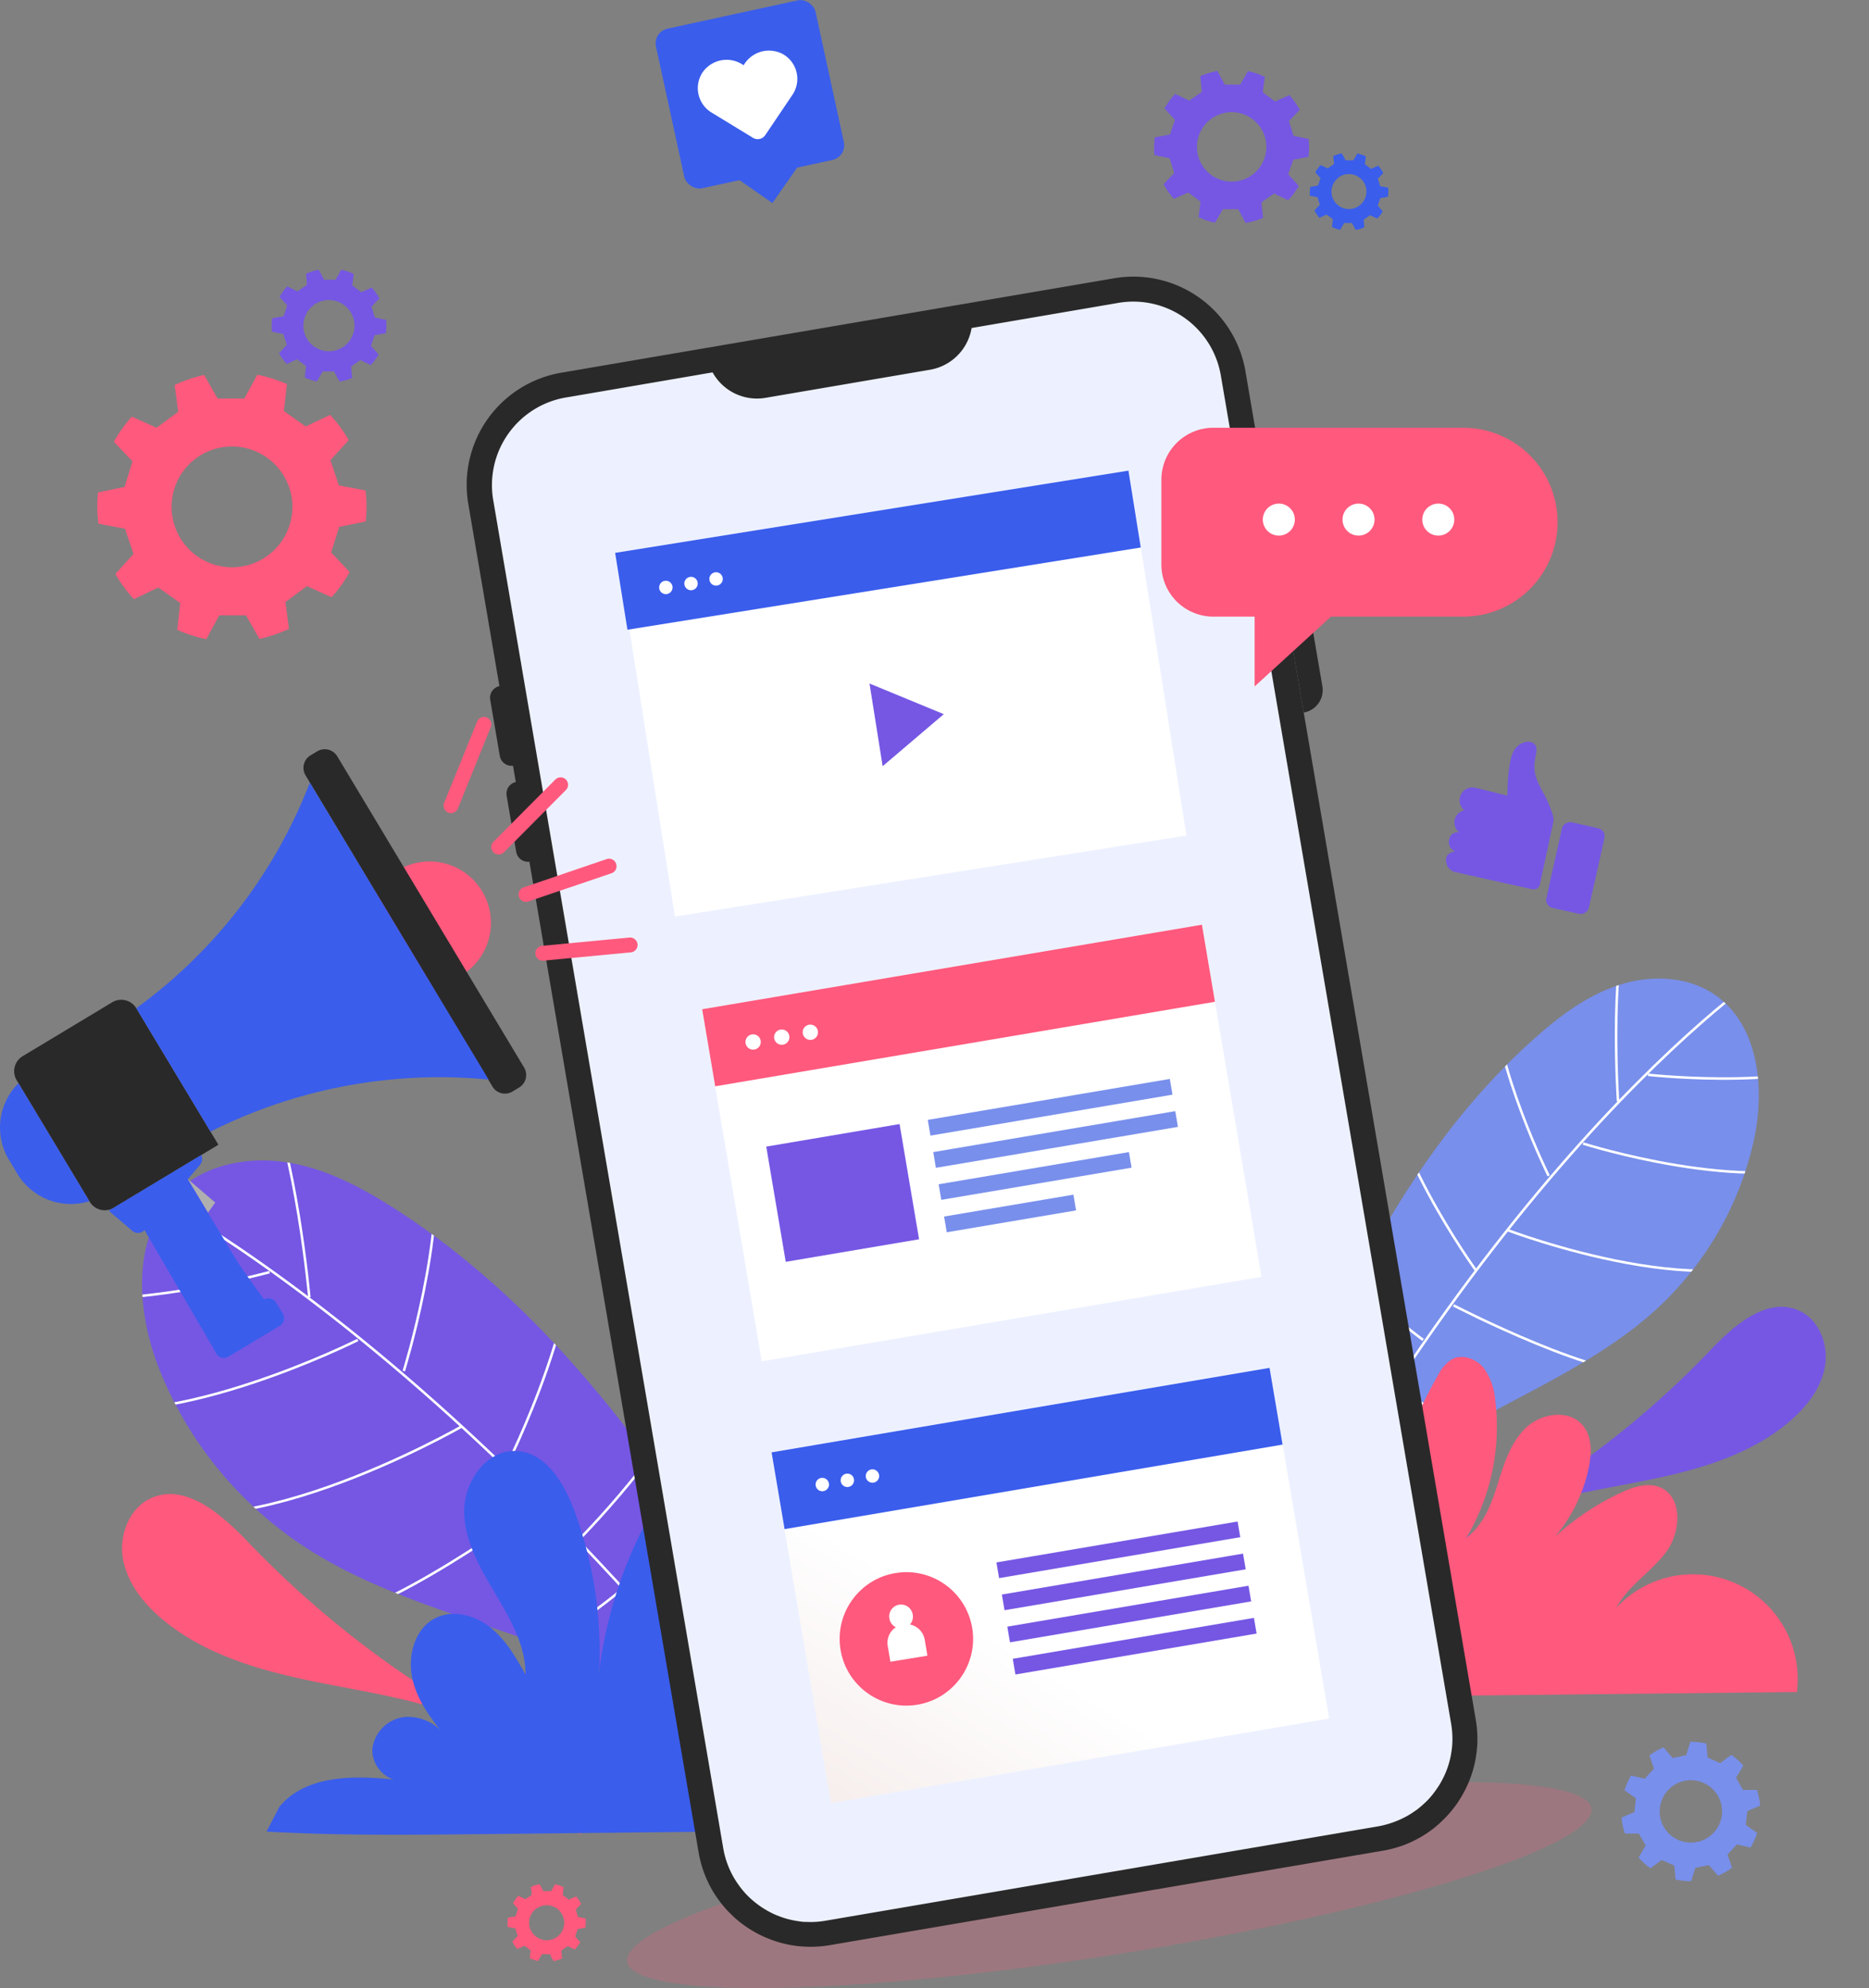 <svg xmlns="http://www.w3.org/2000/svg" xmlns:xlink="http://www.w3.org/1999/xlink" viewBox="0 0 371.41 395.04"><rect x="0" y="0" width="371.41" height="395.04" fill="#808080" stroke="none"/><defs><style>.cls-1,.cls-6{fill:none;}.cls-2{isolation:isolate;}.cls-15,.cls-3{fill:#7557e4;}.cls-4{clip-path:url(#clip-path);}.cls-5{fill:#788fec;}.cls-6{stroke:#fff;stroke-miterlimit:10;stroke-width:0.5px;}.cls-7{clip-path:url(#clip-path-2);}.cls-10,.cls-8{fill:#ff597d;}.cls-9{fill:#3a5dec;}.cls-10{opacity:0.23;}.cls-11,.cls-13{fill:#292929;}.cls-12{fill:#edf1ff;}.cls-13{opacity:0.2;mix-blend-mode:multiply;}.cls-14{fill:#fff;}.cls-15{fill-rule:evenodd;}.cls-16{fill:url(#Degradado_sin_nombre_214);}.cls-17{fill:#afafaf;}</style><clipPath id="clip-path"><path class="cls-1" d="M259,316.4c4.92-14.67,18.14-24.91,31.6-32.55s28.07-13.79,39.33-24.41A64.48,64.48,0,0,0,348.44,227c2.39-10.54,1.15-23.41-7.82-29.44-5.47-3.67-12.75-3.86-19-1.8s-11.67,6.11-16.59,10.5c-29.52,26.31-44.44,64.86-58.34,101.88-1.12,3-2.25,6.09-1.85,9.23s2.89,6.27,6.06,6.22,5.49-4.63,3.06-6.66"/></clipPath><clipPath id="clip-path-2"><path class="cls-1" d="M152.24,359.56c-8.44-16.13-25.71-25.58-42.76-32S74.3,316.78,59.25,306.52a75.86,75.86,0,0,1-27.52-34.26c-4.73-11.81-5.68-27,3.63-35.66,5.68-5.28,14.09-6.85,21.75-5.62s14.69,4.94,21.22,9.12C117.52,265.2,142,307.23,165,347.67c1.84,3.24,3.74,6.65,3.85,10.38s-2.19,7.81-5.88,8.35-7.24-4.36-4.79-7.17"/></clipPath><linearGradient id="Degradado_sin_nombre_214" x1="191.69" y1="327.27" x2="64.19" y2="472.71" gradientTransform="translate(-42.51 36.64) rotate(-9.63)" gradientUnits="userSpaceOnUse"><stop offset="0" stop-color="#fff"/><stop offset="1" stop-color="#d9b7b3"/></linearGradient></defs><title>Asset 1</title><g class="cls-2"><g id="Layer_2" data-name="Layer 2"><g id="OBJECTS"><path class="cls-3" d="M289.08,162.87A2.57,2.57,0,0,1,291,161a2.55,2.55,0,0,1,2.16-4.47l.4.09,6,1.49s-.07-5.68,1.05-8.47,5.31-3.2,4.66,0-.5,4.42,1.37,7.81a22.86,22.86,0,0,1,2,4.73,2.76,2.76,0,0,1,0,1.34L306,175.77a1.24,1.24,0,0,1-1.48.94l-14.7-3.28-.41-.09a2.42,2.42,0,0,1-2-2.94c.35-1.11,1.82-1.23,1.82-1.23a1.92,1.92,0,0,1-1.28-2.19,1.73,1.73,0,0,1,2-1.58A2.57,2.57,0,0,1,289.08,162.87Z"/><rect class="cls-3" x="304.34" y="168.16" width="17.43" height="8.66" rx="1.61" transform="translate(76.44 440.38) rotate(-77.4)"/><g class="cls-4"><path class="cls-5" d="M259,316.4c4.92-14.67,18.14-24.91,31.6-32.55s28.07-13.79,39.33-24.41A64.48,64.48,0,0,0,348.44,227c2.39-10.54,1.15-23.41-7.82-29.44-5.47-3.67-12.75-3.86-19-1.8s-11.67,6.11-16.59,10.5c-29.52,26.31-44.44,64.86-58.34,101.88-1.12,3-2.25,6.09-1.85,9.23s2.89,6.27,6.06,6.22,5.49-4.63,3.06-6.66"/><path class="cls-6" d="M352.58,191.83s-56.09,35.48-109.46,143.09"/><path class="cls-6" d="M321.54,218.83s-1.67-24.63,1.91-36.87"/><path class="cls-6" d="M314.59,227.23s33.11,10.52,50.45,3.16"/><path class="cls-6" d="M327.5,213.57s33.14,3.68,43.75-5.3"/><path class="cls-6" d="M307.75,233.64s-10.71-21.57-11-36.47"/><path class="cls-6" d="M299.44,244.38s44,16.82,59.37,2.11"/><path class="cls-6" d="M293.31,252.44s-19.24-26.54-17.84-42.53"/><path class="cls-6" d="M288.85,259.39s30,15.55,40.17,13.37"/><path class="cls-6" d="M282.8,266.25s-23.45-17.15-26.7-29.41"/><path class="cls-6" d="M277.36,276s27.51,16.6,48.18,13.87"/><path class="cls-6" d="M270.36,285.17s-27.76-19-31.09-30.09"/></g><path class="cls-3" d="M278.7,322.21c2.52-9.73,11-16.95,20.24-20.92s19.35-5.3,29.19-7.33,19.88-5,27.52-11.52c3.34-2.86,6.22-6.54,7-10.87s-1.13-9.32-5.13-11.13c-6.34-2.88-13,2.95-17.77,8a181.18,181.18,0,0,1-40,31.49"/><g class="cls-7"><path class="cls-3" d="M152.24,359.56c-8.44-16.13-25.71-25.58-42.76-32S74.3,316.78,59.25,306.52a75.86,75.86,0,0,1-27.52-34.26c-4.73-11.81-5.68-27,3.63-35.66,5.68-5.28,14.09-6.85,21.75-5.62s14.69,4.94,21.22,9.12C117.52,265.2,142,307.23,165,347.67c1.84,3.24,3.74,6.65,3.85,10.38s-2.19,7.81-5.88,8.35-7.24-4.36-4.79-7.17"/><path class="cls-6" d="M20.4,232.16s71.75,30.83,153.72,146"/><path class="cls-6" d="M61.47,257.78s-2.62-28.93-9-42.48"/><path class="cls-6" d="M71.11,266.26s-36.52,18.36-58,13"/><path class="cls-6" d="M53.57,252.78S15.75,263.2,1.75,254.73"/><path class="cls-6" d="M80.24,272.44s8.44-27.06,6-44.41"/><path class="cls-6" d="M91.89,283.37s-48,27.7-68.59,13.46"/><path class="cls-6" d="M100.51,291.6s17.44-34.4,12.84-52.72"/><path class="cls-6" d="M107,298.85s-31.95,23.63-44.19,23"/><path class="cls-6" d="M115.28,305.7s24.07-24.27,25.58-39.13"/><path class="cls-6" d="M123.4,316S94.52,340.36,70,341"/><path class="cls-6" d="M133.25,325.38s28.72-27.26,30.53-40.73"/></g><path class="cls-8" d="M212.33,331.84c5.51-6.57,15.56-6.13,24.07-5.13-3.24.22-6.12-3.06-5.85-6.3a7.18,7.18,0,0,1,6.53-6.16,9.2,9.2,0,0,1,8.21,4.34c-2.91-3.59-5.9-7.35-6.95-11.85s.47-9.95,4.65-11.93c3.46-1.65,7.73-.44,10.71,2s4.93,5.83,6.81,9.17c0-5.79-3.07-11.07-6-16s-6-10.26-6-16,4.36-12,10.14-11.75,9.41,6.15,11.42,11.53a79.69,79.69,0,0,1,4.88,31.82,85.48,85.48,0,0,1,10.85-32.36,7.75,7.75,0,0,1,2.7-3.1c2.07-1.13,4.81-.14,6.32,1.68a12.57,12.57,0,0,1,2.33,6.58,43,43,0,0,1-5.76,27.19c3.39-2.5,5-6.72,6.25-10.74s2.57-8.26,5.63-11.15,8.56-3.69,11.26-.45c1.86,2.22,1.79,5.46,1.22,8.3a30.9,30.9,0,0,1-10.05,17.15,51.54,51.54,0,0,1,16.56-12.14c2.39-1.1,5.16-2,7.59-1,4.6,1.88,4.22,8.85,1.26,12.84s-7.57,6.7-9.91,11.09a20.8,20.8,0,0,1,35.88,16.75l-105,1.13c-14.1.15-28.22.31-42.29-.5"/><path class="cls-8" d="M115.34,364.61c-2.73-10.54-11.92-18.36-21.92-22.66s-21-5.74-31.61-7.94S40.28,328.62,32,321.54c-3.62-3.1-6.74-7.09-7.56-11.78s1.22-10.08,5.55-12.05c6.87-3.11,14,3.19,19.25,8.64a196.23,196.23,0,0,0,43.33,34.11"/><path class="cls-9" d="M55.54,359c5.58-6.66,15.77-6.22,24.4-5.2-3.29.22-6.21-3.1-5.93-6.39a7.28,7.28,0,0,1,6.62-6.25,9.31,9.31,0,0,1,8.32,4.4c-3-3.64-6-7.45-7-12s.49-10.09,4.72-12.1c3.51-1.67,7.84-.44,10.86,2s5,5.91,6.91,9.29c0-5.86-3.12-11.22-6.11-16.25s-6.09-10.41-6.08-16.27,4.42-12.15,10.28-11.91S112,294.54,114.06,300a80.76,80.76,0,0,1,5,32.26,86.68,86.68,0,0,1,11-32.81,7.8,7.8,0,0,1,2.73-3.14c2.11-1.15,4.88-.15,6.41,1.7a12.75,12.75,0,0,1,2.37,6.67,43.68,43.68,0,0,1-5.84,27.57c3.43-2.54,5-6.82,6.33-10.89s2.61-8.37,5.71-11.31,8.68-3.73,11.42-.46c1.89,2.26,1.81,5.54,1.23,8.42a31.3,31.3,0,0,1-10.18,17.39A52.2,52.2,0,0,1,167,323.09c2.42-1.11,5.23-2,7.69-1,4.67,1.91,4.29,9,1.28,13s-7.67,6.79-10,11.24a21.09,21.09,0,0,1,36.38,17L95.84,364.45c-14.3.16-28.61.31-42.88-.5"/><ellipse class="cls-10" cx="220.42" cy="374.6" rx="96.99" ry="13.81" transform="translate(-56.1 39.27) rotate(-9.04)"/><path class="cls-11" d="M247.49,73.74l45.77,267.94a22.83,22.83,0,0,1,.32,4.57,20.16,20.16,0,0,1-.19,2.21c-.05.38-.11.75-.17,1.11a22.15,22.15,0,0,1-2.11,6.18,23.19,23.19,0,0,1-1.68,2.79,24.64,24.64,0,0,1-2.06,2.5c-.5.52-1,1-1.57,1.51h0c-.54.48-1.11.92-1.7,1.35h0a21.82,21.82,0,0,1-2.82,1.71h0a20.57,20.57,0,0,1-2,.91,23.27,23.27,0,0,1-4.42,1.22L164.89,386.52a23.14,23.14,0,0,1-4.82.3l-.78-.05-.87-.08a23,23,0,0,1-3.55-.72c-.58-.17-1.15-.36-1.7-.56l-.76-.31c-.54-.22-1.07-.47-1.59-.73a23,23,0,0,1-4.48-3c-.55-.47-1.07-1-1.58-1.5a22.1,22.1,0,0,1-2.08-2.52,21.24,21.24,0,0,1-2.19-3.82h0a22.45,22.45,0,0,1-1.66-5.44L93.06,100.13a22.6,22.6,0,0,1,18.47-26.07l109.9-18.77A22.59,22.59,0,0,1,247.49,73.74Z"/><path class="cls-12" d="M242.6,74.58l45.77,267.93a18,18,0,0,1,.25,3.59,14.64,14.64,0,0,1-.14,1.67l-.16,1a17.11,17.11,0,0,1-1.62,4.71,16.28,16.28,0,0,1-1.33,2.18,16.59,16.59,0,0,1-1.62,2c-.29.3-.65.65-1.06,1l-.16.15c-.35.3-.7.59-1.07.87l-.27.17a15.5,15.5,0,0,1-1.95,1.21l-.24.12a16.35,16.35,0,0,1-1.57.71,18.2,18.2,0,0,1-3.47,1l-109.9,18.77a17,17,0,0,1-3.76.24c-.42,0-.85,0-1.26-.09a18.3,18.3,0,0,1-2.82-.57c-.45-.13-.89-.28-1.28-.43l-.55-.21-.12-.05a13,13,0,0,1-1.19-.56,18.2,18.2,0,0,1-3.51-2.37c-.45-.38-.84-.76-1.21-1.14a17.64,17.64,0,0,1-1.63-2,16.66,16.66,0,0,1-1.6-2.73l-.12-.26a17.85,17.85,0,0,1-1.29-4.25L98,99.29A17.66,17.66,0,0,1,112.36,79L222.27,60.18a17.64,17.64,0,0,1,20.33,14.4Z"/><path class="cls-13" d="M280.1,267.48c-.06-1-.1-2.22-.13-3.6L283.58,285a66,66,0,0,1-3.19-6.34C279.68,276.52,279.8,271.7,280.1,267.48Z"/><path class="cls-11" d="M259.08,141.59h0L253.68,110h0a4.53,4.53,0,0,1,5.23,3.7l3.88,22.7A4.53,4.53,0,0,1,259.08,141.59Z"/><path class="cls-11" d="M98.34,136.22h2.17a2.36,2.36,0,0,1,2.36,2.36v11.33a2.36,2.36,0,0,1-2.36,2.36H98.34a0,0,0,0,1,0,0v-16a0,0,0,0,1,0,0Z" transform="translate(224.05 269.5) rotate(170.31)"/><path class="cls-11" d="M101.59,155.3h2.17a2.36,2.36,0,0,1,2.36,2.36V169a2.36,2.36,0,0,1-2.36,2.36h-2.17a0,0,0,0,1,0,0v-16A0,0,0,0,1,101.59,155.3Z" transform="translate(233.73 306.83) rotate(170.31)"/><path class="cls-11" d="M184.82,73.47l-32.68,5.58a10.08,10.08,0,0,1-11.65-8.25h0l52.58-9h0A10.1,10.1,0,0,1,184.82,73.47Z"/><path class="cls-5" d="M322.48,362.81a12.76,12.76,0,0,0,.42,1.53l2.77,0,1.37,2.38-1.42,2.39a13.78,13.78,0,0,0,2.37,2.14l2.22-1.66,2.52,1.12.24,2.77a13.8,13.8,0,0,0,3.09.33l.83-2.65,2.7-.55,1.82,2.11a14.07,14.07,0,0,0,2.78-1.58l-.89-2.64,1.86-2,2.7.63a13.4,13.4,0,0,0,1.32-2.91l-2.26-1.61.31-2.73,2.55-1.08a12.08,12.08,0,0,0-.24-1.66,14.47,14.47,0,0,0-.4-1.47l-2.78,0L345,353.24l1.44-2.38a13.92,13.92,0,0,0-2.38-2.16l-2.22,1.66-2.51-1.13-.24-2.77a14,14,0,0,0-3.18-.35l-.83,2.66-2.69.56-1.82-2.11a13.87,13.87,0,0,0-2.78,1.6l.89,2.63-1.85,2-2.7-.63a13.66,13.66,0,0,0-1.31,2.92l2.27,1.6-.29,2.74-2.56,1.09A12.62,12.62,0,0,0,322.48,362.81Zm8.68-6.73a6.2,6.2,0,1,1,1,8.72A6.21,6.21,0,0,1,331.16,356.08Z"/><path class="cls-3" d="M229.35,29.07a14.45,14.45,0,0,0,.08,1.75l3,.63.92,2.92-2.12,2.25a15.23,15.23,0,0,0,2.06,2.9l2.82-1.27,2.46,1.82-.39,3.07a14.66,14.66,0,0,0,3.27,1.11L243,41.57l3.06,0,1.47,2.73A15.18,15.18,0,0,0,251,43.29l-.33-3.07,2.51-1.77,2.79,1.34a15.68,15.68,0,0,0,2.13-2.85L256,34.64l1-2.9,3-.56a16,16,0,0,0,.13-1.85c0-.58,0-1.15-.08-1.71l-3-.63-.91-2.93,2.14-2.24a16.18,16.18,0,0,0-2.06-2.92l-2.83,1.27-2.46-1.83.41-3.07A15.38,15.38,0,0,0,248,14.13l-1.54,2.69-3.07,0-1.47-2.73a15.48,15.48,0,0,0-3.4,1.07l.33,3.08L236.32,20l-2.79-1.33a15.75,15.75,0,0,0-2.13,2.86l2.09,2.29-1,2.91-3,.56A13.53,13.53,0,0,0,229.35,29.07Zm11.06-5.24a6.9,6.9,0,1,1-1,9.72A6.91,6.91,0,0,1,240.41,23.83Z"/><path class="cls-3" d="M54,64.62a11,11,0,0,0,.06,1.29l2.24.46L57,68.53l-1.56,1.66A11.08,11.08,0,0,0,57,72.33L59,71.39l1.81,1.34L60.56,75a11.47,11.47,0,0,0,2.42.81l1.14-2,2.26,0,1.08,2A11.08,11.08,0,0,0,70,75.11l-.24-2.27,1.85-1.3,2.06,1a11.16,11.16,0,0,0,1.57-2.1l-1.53-1.69.73-2.14,2.25-.41a12.44,12.44,0,0,0,.09-1.37q0-.65-.06-1.26l-2.23-.47-.67-2.16,1.58-1.65a11.65,11.65,0,0,0-1.53-2.15l-2.08.93L70,56.7l.3-2.26a11.23,11.23,0,0,0-2.49-.84l-1.13,2-2.26,0-1.09-2a11.65,11.65,0,0,0-2.51.79L61,56.6l-1.85,1.31-2.06-1A11.18,11.18,0,0,0,55.55,59l1.53,1.68-.72,2.15-2.24.41A9.94,9.94,0,0,0,54,64.62Zm8.16-3.87a5.09,5.09,0,1,1-.75,7.17A5.09,5.09,0,0,1,62.19,60.75Z"/><path class="cls-9" d="M260.29,38a6.41,6.41,0,0,0,0,.88l1.53.32.46,1.48-1.07,1.13a8,8,0,0,0,1,1.47l1.42-.65,1.25.92-.2,1.55a7.13,7.13,0,0,0,1.65.56l.78-1.35,1.55,0,.74,1.38a7.8,7.8,0,0,0,1.72-.53L271,43.65l1.27-.89,1.41.68A7.58,7.58,0,0,0,274.78,42l-1-1.16.5-1.46,1.53-.28a7.3,7.3,0,0,0,.07-.94c0-.29,0-.58,0-.86L274.27,37l-.46-1.48,1.08-1.13a7.65,7.65,0,0,0-1-1.47l-1.43.64-1.24-.93.21-1.55a7.64,7.64,0,0,0-1.71-.57l-.77,1.35h-1.55l-.74-1.38a7.66,7.66,0,0,0-1.72.54l.17,1.55-1.26.9-1.41-.67a7.58,7.58,0,0,0-1.07,1.44l1.05,1.15-.5,1.47-1.53.29A6.84,6.84,0,0,0,260.29,38Zm5.58-2.64a3.48,3.48,0,1,1-.51,4.9A3.48,3.48,0,0,1,265.87,35.39Z"/><path class="cls-8" d="M100.88,382a8.7,8.7,0,0,0,0,.89l1.53.32.46,1.47-1.07,1.14a7.58,7.58,0,0,0,1,1.46l1.43-.64,1.24.92-.2,1.55a8.44,8.44,0,0,0,1.65.56l.78-1.36,1.55,0,.74,1.37a7.64,7.64,0,0,0,1.72-.53l-.17-1.55,1.27-.89,1.41.67a8,8,0,0,0,1.08-1.43l-1-1.16.5-1.47,1.53-.28a7.16,7.16,0,0,0,.07-.94,8.25,8.25,0,0,0,0-.86l-1.53-.32-.46-1.47,1.08-1.13a8,8,0,0,0-1-1.48l-1.43.64-1.24-.92L112,375a8.32,8.32,0,0,0-1.7-.58l-.78,1.36-1.55,0-.74-1.37a7.8,7.8,0,0,0-1.72.53l.17,1.56-1.26.89-1.41-.67a7.91,7.91,0,0,0-1.07,1.44l1,1.16-.49,1.47-1.54.28A7,7,0,0,0,100.88,382Zm5.58-2.64a3.48,3.48,0,1,1-.51,4.91A3.48,3.48,0,0,1,106.46,379.33Z"/><path class="cls-8" d="M19.34,101.06a25.29,25.29,0,0,0,.22,3l5.27,1,1.7,5-3.6,4a26.74,26.74,0,0,0,3.69,5l4.84-2.32,4.34,3.07-.57,5.34A26.12,26.12,0,0,0,41,127l2.58-4.72,5.32,0,2.65,4.68a27.16,27.16,0,0,0,5.87-2l-.69-5.33L61,116.46l4.89,2.22a26.34,26.34,0,0,0,3.59-5l-3.67-3.91,1.6-5.07,5.26-1.08a26.31,26.31,0,0,0,.16-3.22c0-1-.09-2-.2-2.95l-5.28-1-1.68-5,3.62-4a27,27,0,0,0-3.68-5l-4.86,2.3-4.33-3.08.6-5.34a26.32,26.32,0,0,0-5.9-1.86l-2.57,4.72-5.32,0-2.65-4.68a27,27,0,0,0-5.87,2l.7,5.32L31.11,85l-4.9-2.21a26.31,26.31,0,0,0-3.58,5l3.7,3.89-1.59,5.08-5.26,1.09A27.39,27.39,0,0,0,19.34,101.06Zm19-9.49a12,12,0,1,1-1.4,16.9A12,12,0,0,1,38.33,91.57Z"/><path class="cls-8" d="M230.79,95.35V112.2a10.34,10.34,0,0,0,10.33,10.33h8.2V136.4l15.17-13.87h26.28a18.75,18.75,0,0,0,18.75-18.76h0A18.74,18.74,0,0,0,290.77,85H241.12A10.33,10.33,0,0,0,230.79,95.35Z"/><path class="cls-14" d="M257.31,103.25a3.18,3.18,0,1,1-3.18-3.18A3.17,3.17,0,0,1,257.31,103.25Z"/><path class="cls-14" d="M273.15,103.25a3.18,3.18,0,1,1-3.18-3.18A3.18,3.18,0,0,1,273.15,103.25Z"/><path class="cls-14" d="M289,103.25a3.18,3.18,0,1,1-3.17-3.18A3.17,3.17,0,0,1,289,103.25Z"/><rect class="cls-14" x="127.75" y="101.29" width="102.92" height="73.25" transform="translate(-19.36 29.72) rotate(-9)"/><polygon class="cls-15" points="187.55 141.91 172.79 135.82 175.4 152.25 187.55 141.91"/><rect class="cls-14" x="144.73" y="191.68" width="100.72" height="70.95" transform="translate(-35.13 35.7) rotate(-9.6)"/><rect class="cls-8" x="140.11" y="192.06" width="100.72" height="15.53" transform="translate(-30.64 34.54) rotate(-9.6)"/><rect class="cls-5" x="184.28" y="218.46" width="48.78" height="3.17" transform="translate(-33.76 37.86) rotate(-9.6)"/><rect class="cls-5" x="185.36" y="224.86" width="48.78" height="3.17" transform="translate(-34.81 38.13) rotate(-9.6)"/><rect class="cls-5" x="186.51" y="232.13" width="38.35" height="3.14" transform="translate(-36.08 37.55) rotate(-9.6)"/><rect class="cls-5" x="187.68" y="239.56" width="26.06" height="3.17" transform="translate(-37.39 36.83) rotate(-9.6)"/><rect class="cls-3" x="154" y="225.45" width="26.87" height="23.22" transform="translate(-37.17 31.23) rotate(-9.6)"/><path class="cls-14" d="M151.16,206.79a1.52,1.52,0,1,1-1.75-1.24A1.52,1.52,0,0,1,151.16,206.79Z"/><path class="cls-14" d="M156.85,205.83a1.52,1.52,0,1,1-1.75-1.24A1.52,1.52,0,0,1,156.85,205.83Z"/><path class="cls-14" d="M162.53,204.87a1.52,1.52,0,1,1-1.75-1.25A1.52,1.52,0,0,1,162.53,204.87Z"/><path class="cls-16" d="M252.3,271.8l11.83,69.69h0l-99,16.8-11.83-69.71s0,0,0,0l98.95-16.79Z"/><rect class="cls-9" x="153.92" y="280.08" width="100.38" height="15.47" transform="translate(-45.28 38.21) rotate(-9.63)"/><circle class="cls-8" cx="180.11" cy="325.66" r="13.26" transform="translate(-39.81 25.45) rotate(-7.28)"/><rect class="cls-3" x="197.95" y="306.37" width="48.61" height="3.16" transform="translate(-48.4 41.53) rotate(-9.63)"/><rect class="cls-3" x="199.03" y="312.75" width="48.61" height="3.16" transform="translate(-49.45 41.8) rotate(-9.63)"/><rect class="cls-3" x="200.11" y="319.13" width="48.61" height="3.16" transform="translate(-50.5 42.07) rotate(-9.63)"/><rect class="cls-3" x="201.19" y="325.51" width="48.61" height="3.16" transform="translate(-51.55 42.35) rotate(-9.63)"/><path class="cls-14" d="M180.83,322.8a2.31,2.31,0,0,0,.56-1.9,2.35,2.35,0,1,0-4.63.78,2.31,2.31,0,0,0,1.26,1.67,3.7,3.7,0,0,0-1.61,3.72l.53,3.13L184.3,329l-.53-3.14A3.73,3.73,0,0,0,180.83,322.8Z"/><path class="cls-14" d="M164.72,294.77a1.33,1.33,0,1,1-1.54-1.09A1.34,1.34,0,0,1,164.72,294.77Z"/><path class="cls-14" d="M169.7,293.93a1.33,1.33,0,1,1-1.53-1.09A1.32,1.32,0,0,1,169.7,293.93Z"/><path class="cls-14" d="M174.69,293.08a1.33,1.33,0,1,1-1.54-1.09A1.34,1.34,0,0,1,174.69,293.08Z"/><rect class="cls-9" x="122.82" y="101.58" width="103.31" height="15.47" transform="translate(-15.1 28.98) rotate(-9.1)"/><path class="cls-14" d="M133.63,116.51a1.33,1.33,0,1,1-1.53-1.09A1.33,1.33,0,0,1,133.63,116.51Z"/><path class="cls-14" d="M138.62,115.67a1.33,1.33,0,1,1-2.62.44,1.33,1.33,0,0,1,2.62-.44Z"/><path class="cls-14" d="M143.61,114.82a1.33,1.33,0,1,1-1.54-1.09A1.33,1.33,0,0,1,143.61,114.82Z"/><g id="hands_mobile" data-name="hands &amp; mobile"><path class="cls-8" d="M97.12,180.14a12.2,12.2,0,1,1-15-8.52A12.2,12.2,0,0,1,97.12,180.14Z"/><path class="cls-11" d="M104.14,212.11a2.9,2.9,0,0,1-1,4l-1.29.78a2.89,2.89,0,0,1-4-1L60.73,154.08a2.89,2.89,0,0,1,1-4l1.3-.78a2.9,2.9,0,0,1,4,1Z"/><path class="cls-11" d="M43.4,227.47,22.6,240a3.48,3.48,0,0,1-4.76-1.19L3.31,214.64a3.48,3.48,0,0,1,1.18-4.76l17.83-10.73a3.49,3.49,0,0,1,4.76,1.19Z"/><path class="cls-9" d="M3.67,215.25a12.41,12.41,0,0,0-1.91,15.17l1.71,2.85a12.44,12.44,0,0,0,14.3,5.42Z"/><path class="cls-9" d="M27.08,200.34l14.75,24.52a101.31,101.31,0,0,1,55.26-10.34l-35.52-59A99.82,99.82,0,0,1,27.08,200.34Z"/><path class="cls-9" d="M21.66,240.54a3.25,3.25,0,0,0,.23.29l4.42,3.76a1.73,1.73,0,0,0,2.41-.17l13,22.33.48.8L43,269a1.74,1.74,0,0,0,2.38.59l10.24-6.16a1.75,1.75,0,0,0,.59-2.38l-1.35-2.23a1.77,1.77,0,0,0-2.37-.6s-4.28-5.77-5.91-8.48c-2-3.4-7.48-12.43-9.27-15.42l2.45-2.87a1.74,1.74,0,0,0,.21-1.93Z"/><polygon class="cls-17" points="37.34 234.31 42.77 238.95 41.34 240.96 37.34 234.31"/></g><path class="cls-8" d="M97.52,144.49,91,160.65a1.48,1.48,0,0,1-1.92.82h0a1.49,1.49,0,0,1-.82-1.93l6.55-16.16a1.47,1.47,0,0,1,1.92-.82h0A1.48,1.48,0,0,1,97.52,144.49Z"/><path class="cls-8" d="M112.44,157l-12.29,12.36a1.48,1.48,0,0,1-2.09,0h0a1.48,1.48,0,0,1,0-2.09l12.3-12.37a1.48,1.48,0,0,1,2.09,0h0A1.47,1.47,0,0,1,112.44,157Z"/><path class="cls-8" d="M121.55,173.51,105,179.13a1.47,1.47,0,0,1-1.87-.93h0a1.48,1.48,0,0,1,.92-1.87l16.51-5.62a1.47,1.47,0,0,1,1.87.93h0A1.47,1.47,0,0,1,121.55,173.51Z"/><path class="cls-8" d="M125.4,189.24,108,190.89a1.48,1.48,0,0,1-1.61-1.33h0a1.49,1.49,0,0,1,1.33-1.61l17.36-1.65a1.49,1.49,0,0,1,1.61,1.33h0A1.48,1.48,0,0,1,125.4,189.24Z"/><rect class="cls-9" x="132.8" y="2.51" width="32.45" height="32.45" rx="2.98" transform="translate(-0.58 32.08) rotate(-12.26)"/><path class="cls-14" d="M155.68,10.81a5.82,5.82,0,0,0-7.81,2l-.1.15-.16-.1a5.81,5.81,0,0,0-7.93,1.43,5.67,5.67,0,0,0,1.6,8l8.36,5.1a1.8,1.8,0,0,0,2.42-.52l5.47-8.11A5.66,5.66,0,0,0,155.68,10.81Z"/><polyline class="cls-9" points="159.42 31.85 153.49 40.35 144.99 34.42"/></g></g></g></svg>